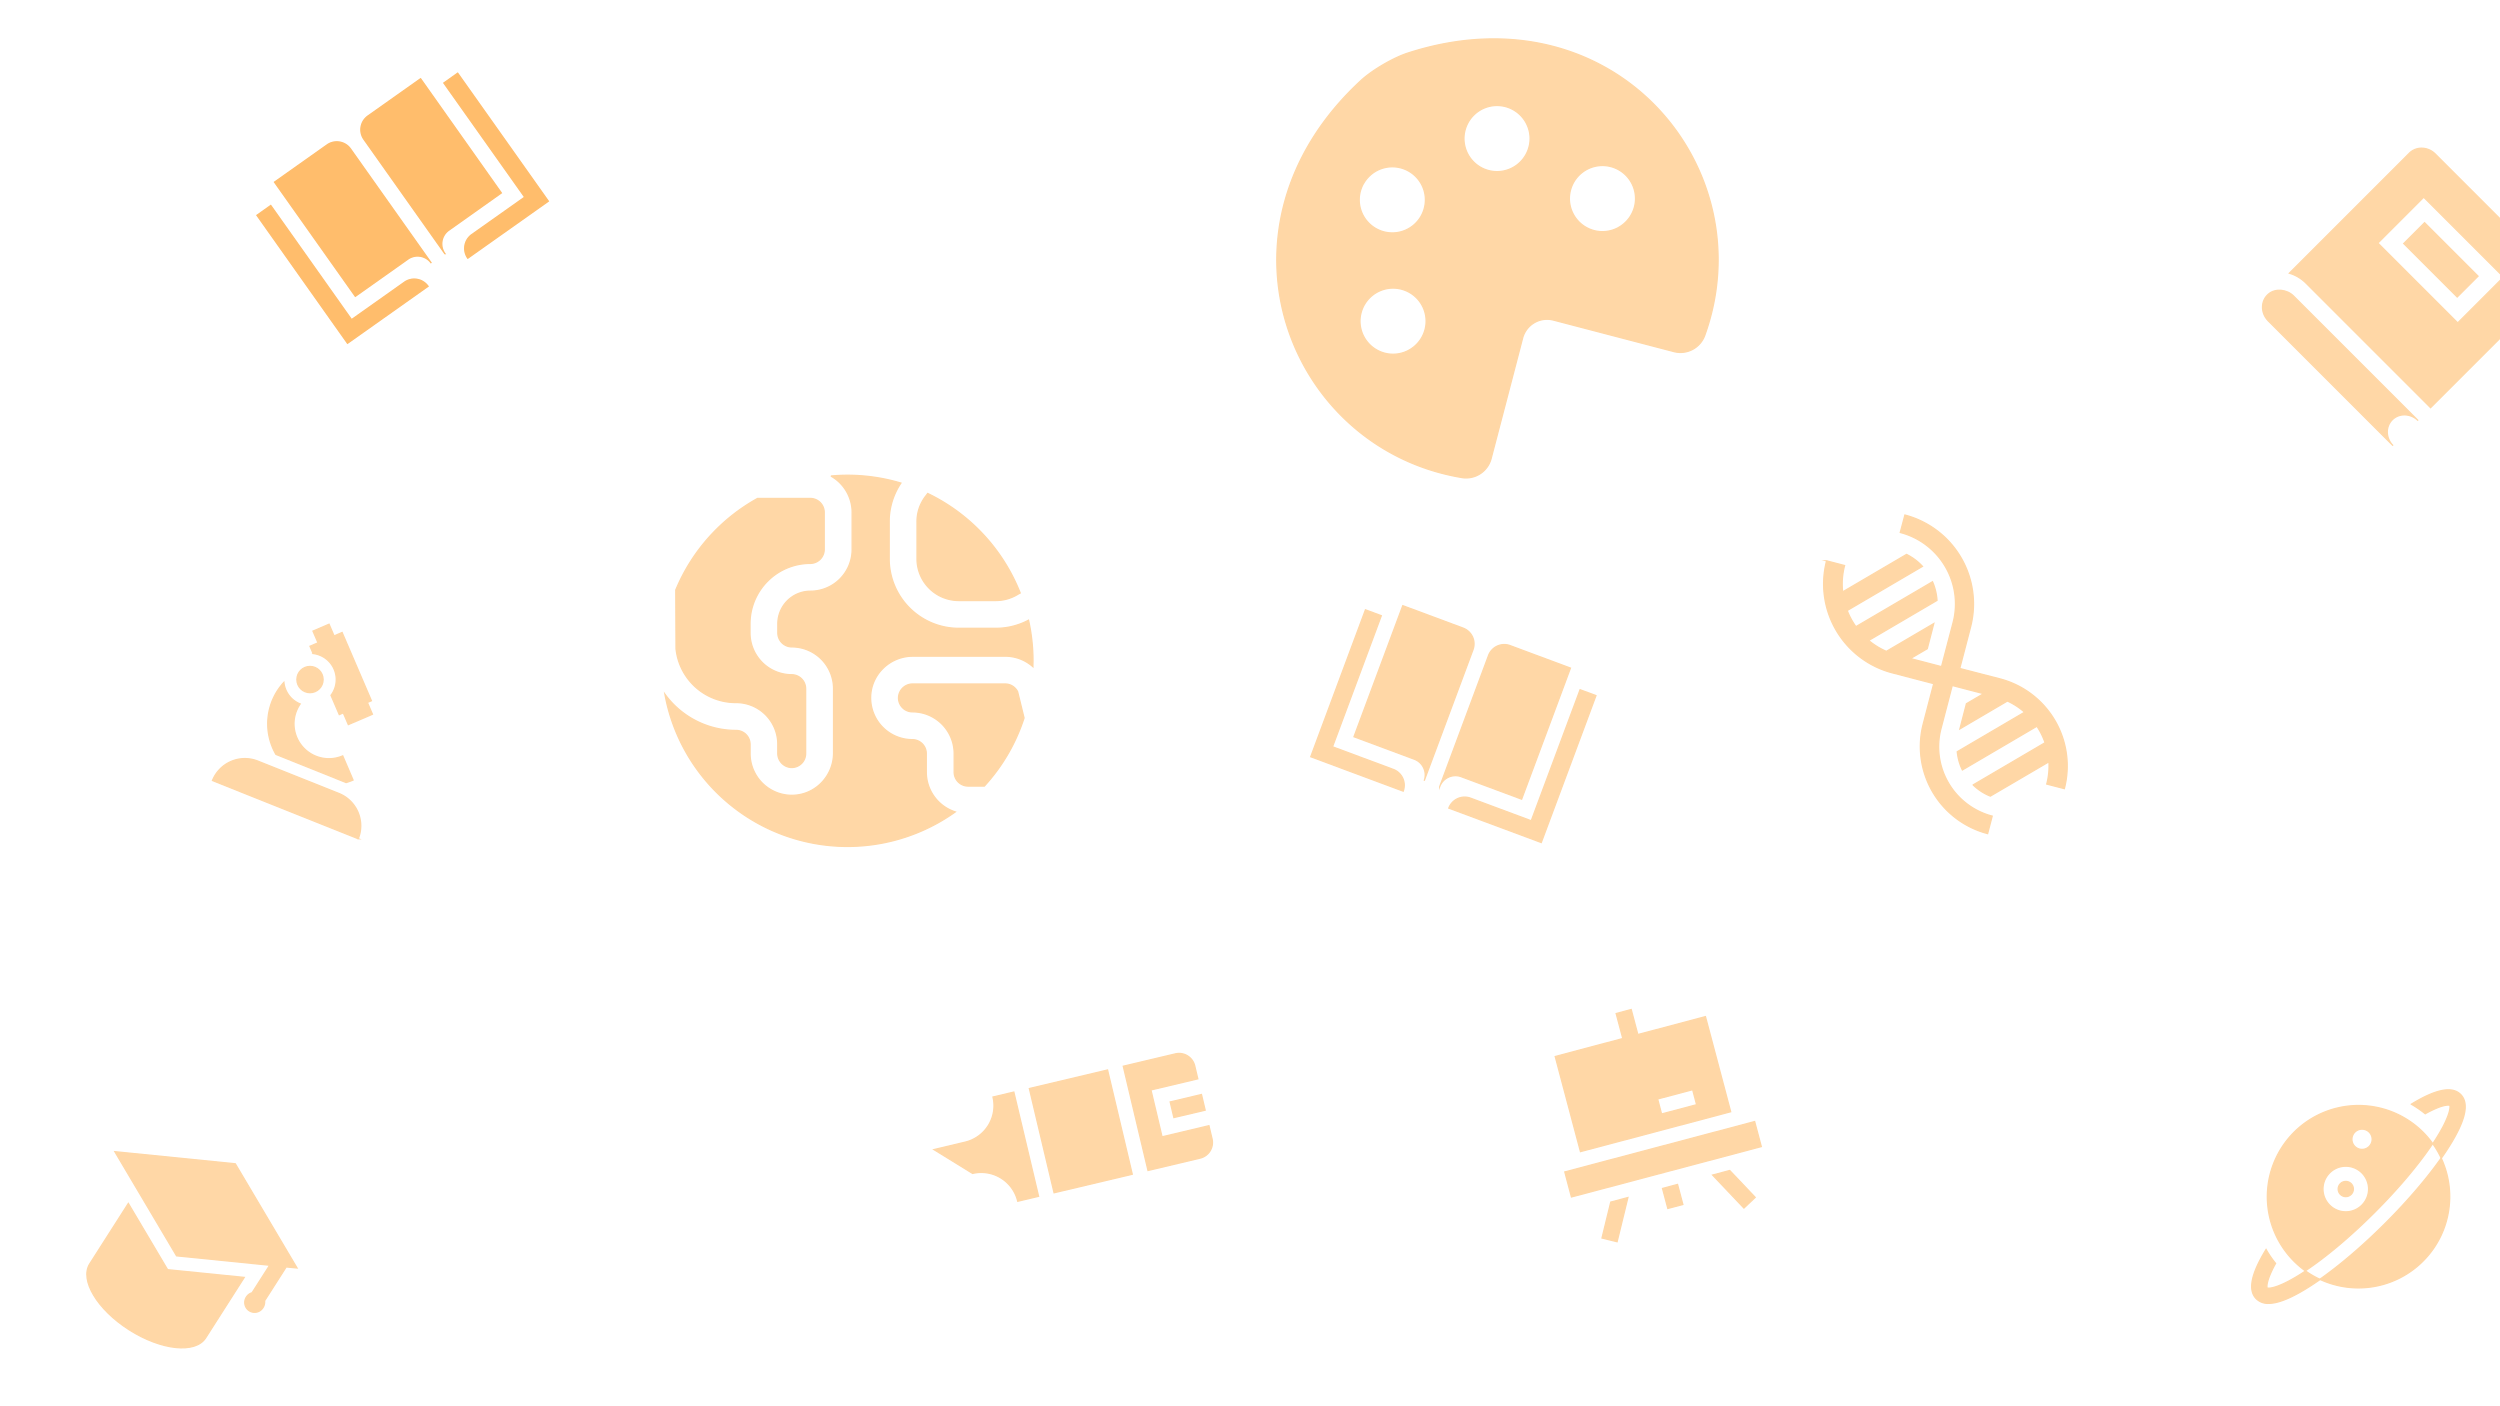 <svg id="Capa_1" data-name="Capa 1" xmlns="http://www.w3.org/2000/svg" viewBox="0 0 1920 1080"><title>FONDOS</title><g style="opacity:0.35"><rect x="1201.83" y="880.29" width="150.84" height="19.89" transform="translate(-185.62 357.41) rotate(-14.86)" style="fill:#ff8c00;stroke:#ff8c00;stroke-miterlimit:10"/><path d="M1257.86,794.54l-5.1-19.22-11.54,3.06,5.1,19.22-51.91,13.78,19.39,73.06,115.35-30.62-19.38-73.05ZM1303,848.41l-26.91,7.14L1273.05,844l26.91-7.14Z" style="fill:#ff8c00;stroke:#ff8c00;stroke-miterlimit:10"/><polygon points="1237.09 923.19 1230.34 950.8 1241.92 953.64 1250.22 919.7 1237.09 923.19" style="fill:#ff8c00;stroke:#ff8c00;stroke-miterlimit:10"/><polygon points="1328.42 898.95 1315.3 902.43 1339.33 927.78 1347.98 919.58 1328.42 898.95" style="fill:#ff8c00;stroke:#ff8c00;stroke-miterlimit:10"/><rect x="1278.69" y="910.84" width="11.93" height="15.91" transform="translate(-192.7 360.27) rotate(-14.86)" style="fill:#ff8c00;stroke:#ff8c00;stroke-miterlimit:10"/></g><g style="opacity:0.35"><path d="M1837.25,322.39c5.31-5.32,14.21-5,19.88.64l-95.66-95.66c-5.09-5.09-13.71-6-19-1.75-6.39,5.14-6.44,14.81-.41,20.84l95.81,95.81C1832.22,336.6,1831.93,327.7,1837.25,322.39Z" style="fill:#ff8c00;stroke:#ff8c00;stroke-miterlimit:10"/><rect x="1863.3" y="170.53" width="22.62" height="58.07" transform="translate(407.94 1384) rotate(-45)" style="fill:#ff8c00;stroke:#ff8c00;stroke-miterlimit:10"/><path d="M1850.43,117.62l-92.19,92.19a30.32,30.32,0,0,1,12.82,7.66l95.62,95.62,99.2-99.21-95.62-95.62C1864.61,112.61,1855.73,112.32,1850.43,117.62ZM1887.53,248l-61.33-61.33,35.23-35.24,61.33,61.33Z" style="fill:#ff8c00;stroke:#ff8c00;stroke-miterlimit:10"/></g><g style="opacity:0.35"><path d="M1459.41,408.94A56.72,56.72,0,0,1,1500,478.05L1491.1,512l-23.88-6.23,12.91-7.57,5-19.29-36.41,21.35a55.78,55.78,0,0,1-13.58-8.37l52.47-30.78a42,42,0,0,0-3.45-14.31l-58.83,34.5a57,57,0,0,1-6.7-12.42l57.81-33.9a42,42,0,0,0-12.22-9.18l-49.08,28.79a56,56,0,0,1,1.5-20.26l-13.82-3.6a70.57,70.57,0,0,0,50.45,86l31.84,8.3-8.06,30.92a69.17,69.17,0,0,0,49.44,84.26l3.5-13.42a55.07,55.07,0,0,1-39.35-67.1l8.67-33.24,24.11,6.28-13.2,7.75-5,19.3,36.47-21.41a54.35,54.35,0,0,1,13.21,8.6l-51.72,30.35a40.89,40.89,0,0,0,3.93,14l57.24-33.59a55.64,55.64,0,0,1,6.28,12.67l-55.24,32.41a40.47,40.47,0,0,0,13.2,8.6l45-26.37a54.78,54.78,0,0,1-1.68,17.11l13.5,3.52A69.16,69.16,0,0,0,1536,521.39l-30.92-8,8.3-31.84a70.57,70.57,0,0,0-50.41-86Z" style="fill:#ff8c00;stroke:#ff8c00;stroke-miterlimit:10"/></g><g style="opacity:0.35"><path d="M1874.83,889.41c-10.95,15.55-25.88,33-42.89,50s-34.68,32.14-50.31,43.1a70.1,70.1,0,0,0,93.2-93.1Z" style="fill:#ff8c00;stroke:#ff8c00;stroke-miterlimit:10"/><path d="M1770.66,976.11l-1.52,1c-18.24,11.91-26.38,12.75-28,12.07-.15-.48-.66-2.89,1.87-9.31a80.31,80.31,0,0,1,4.64-9.58,80.62,80.62,0,0,1-7.31-10.67c-11.57,18.89-14,31.31-7.49,37.83a12.72,12.72,0,0,0,9.42,3.54c7.47,0,17.83-4.26,31.3-12.83,2.69-1.71,5.46-3.57,8.28-5.56A69.38,69.38,0,0,1,1770.66,976.11Z" style="fill:#ff8c00;stroke:#ff8c00;stroke-miterlimit:10"/><path d="M1889.74,840.55c-6.52-6.52-18.93-4.08-37.82,7.48a81.25,81.25,0,0,1,10.66,7.32,83,83,0,0,1,9.53-4.63c6.47-2.55,8.89-2,9.36-1.88.68,1.64-.15,9.78-12.07,28-.33.51-.67,1-1,1.53a69.38,69.38,0,0,1,6.5,11.17q3-4.24,5.56-8.29C1893.54,860.7,1896.58,847.38,1889.74,840.55Z" style="fill:#ff8c00;stroke:#ff8c00;stroke-miterlimit:10"/><path d="M1860.84,869.46A70.07,70.07,0,1,0,1770.49,976c16.12-10.72,34.94-26.58,53.19-44.83s33.91-36.83,44.63-52.89A70.89,70.89,0,0,0,1860.84,869.46Zm-59.28,61.23a17.52,17.52,0,1,1,17.52-17.52A17.52,17.52,0,0,1,1801.56,930.69Zm18-50.22a7.79,7.79,0,1,1,2.28-5.51A7.75,7.75,0,0,1,1819.55,880.47Z" style="fill:#ff8c00;stroke:#ff8c00;stroke-miterlimit:10"/><circle cx="1801.56" cy="913.17" r="5.84" style="fill:#ff8c00;stroke:#ff8c00;stroke-miterlimit:10"/></g><g style="opacity:0.35"><path d="M789.9,476.32a53.36,53.36,0,0,1-25.07,6.24h-28.5a53.44,53.44,0,0,1-53.44-53.44V400.63a52.89,52.89,0,0,1,9-29.62,142.57,142.57,0,0,0-41-6q-6.47,0-12.77.58a32.07,32.07,0,0,1,16.33,27.92V422a32.06,32.06,0,0,1-32.06,32.06A25,25,0,0,0,597.39,479v7.13a10.74,10.74,0,0,0,10.78,10.68,32.09,32.09,0,0,1,32,32.06v49.48c0,17.32-13.57,31.81-30.87,32.44a32.1,32.1,0,0,1-33.25-32v-7.12a10.67,10.67,0,0,0-10.65-10.69,67.55,67.55,0,0,1-54.74-27.84,142.53,142.53,0,0,0,223,90.41A32.13,32.13,0,0,1,711.39,593V578.75a10.71,10.71,0,0,0-10.64-10.69,32.09,32.09,0,0,1-32.08-33.49c.75-17.2,15.2-30.63,32.42-30.63H772A32,32,0,0,1,793.25,512c0-1.5.08-3,.08-4.52A143,143,0,0,0,789.9,476.32Z" style="fill:#ff8c00;stroke:#ff8c00;stroke-miterlimit:10"/><path d="M712.48,379l-1.61,2.14a31.75,31.75,0,0,0-6.6,19.5v28.5a32.06,32.06,0,0,0,32.06,32.06h28.5a32,32,0,0,0,16.68-4.67l.44-.26,1.56-.85A143,143,0,0,0,712.48,379Z" style="fill:#ff8c00;stroke:#ff8c00;stroke-miterlimit:10"/><path d="M781.51,531.19a10.69,10.69,0,0,0-9.55-5.88h-71a10.83,10.83,0,0,0-10.87,9.87,10.7,10.7,0,0,0,10.66,11.51,32.09,32.09,0,0,1,32.06,32.06V593a10.69,10.69,0,0,0,10.69,10.69H756a142.35,142.35,0,0,0,30.47-52.3Z" style="fill:#ff8c00;stroke:#ff8c00;stroke-miterlimit:10"/><path d="M622.33,382.81H581.79A143.05,143.05,0,0,0,519,453.11l.19,45.09a46.11,46.11,0,0,0,46,41.36,32,32,0,0,1,32.16,31.87v7.1a10.84,10.84,0,0,0,9.87,10.88,10.7,10.7,0,0,0,11.51-10.66V528.87A10.74,10.74,0,0,0,608,518.19a32.1,32.1,0,0,1-32-32.07V479a46.36,46.36,0,0,1,46.28-46.31A10.73,10.73,0,0,0,633,422V393.5A10.7,10.7,0,0,0,622.33,382.81Z" style="fill:#ff8c00;stroke:#ff8c00;stroke-miterlimit:10"/></g><g style="opacity:0.35"><path d="M275.14,644.17a26.79,26.79,0,0,0-14.94-34.82L198,584.52a26.79,26.79,0,0,0-34.82,14.94h0l112,44.71Z" style="fill:#ff8c00;stroke:#ff8c00;stroke-miterlimit:10"/><circle cx="238.08" cy="521.9" r="10.07" style="fill:#ff8c00;stroke:#ff8c00;stroke-miterlimit:10"/><path d="M282.15,539.49l3.09-1.32-22.51-52.42-6.16,2.65-3.87-9-12.33,5.29,3.87,9-6.17,2.64,2.39,5.56a20.49,20.49,0,0,1,5.09,1.3A20.14,20.14,0,0,1,254.21,534l6.36,14.81,3.08-1.33,3.87,9,18.5-7.94Z" style="fill:#ff8c00;stroke:#ff8c00;stroke-miterlimit:10"/><path d="M263.21,580.53a26.84,26.84,0,0,1-32.68-39.91,20,20,0,0,1-11-10.73,20.34,20.34,0,0,1-1.52-5.82,47,47,0,0,0-6.09,55.3L265.83,601a46.42,46.42,0,0,0,5.32-1.92Z" style="fill:#ff8c00;stroke:#ff8c00;stroke-miterlimit:10"/></g><g style="opacity:0.35"><path d="M282.63,89.07a12.87,12.87,0,0,0-3.07,18l62.06,87.68a12.9,12.9,0,0,1,3.08-18L385,148.17,323,60.5Z" style="fill:#ff8c00;stroke:#ff8c00;stroke-miterlimit:10"/><path d="M251.19,111.32l-40.35,28.56,62.06,87.67L313.24,199a12.9,12.9,0,0,1,18,3.07l-62.06-87.68A12.89,12.89,0,0,0,251.19,111.32Z" style="fill:#ff8c00;stroke:#ff8c00;stroke-miterlimit:10"/><path d="M340.89,63.74,403,151.41l-40.63,28.75a13,13,0,0,0-3.09,18.1l61.82-43.76L351.49,56.23Z" style="fill:#ff8c00;stroke:#ff8c00;stroke-miterlimit:10"/><path d="M310.62,216.76,270,245.51l-62.06-87.67-10.6,7.5,69.56,98.27,61.82-43.76A13,13,0,0,0,310.62,216.76Z" style="fill:#ff8c00;stroke:#ff8c00;stroke-miterlimit:10"/></g><g style="opacity:0.35"><path d="M282.63,89.07a12.87,12.87,0,0,0-3.07,18l62.06,87.68a12.9,12.9,0,0,1,3.08-18L385,148.17,323,60.5Z" style="fill:#ff8c00;stroke:#ff8c00;stroke-miterlimit:10"/><path d="M251.19,111.32l-40.35,28.56,62.06,87.67L313.24,199a12.9,12.9,0,0,1,18,3.07l-62.06-87.68A12.89,12.89,0,0,0,251.19,111.32Z" style="fill:#ff8c00;stroke:#ff8c00;stroke-miterlimit:10"/><path d="M340.89,63.74,403,151.41l-40.63,28.75a13,13,0,0,0-3.09,18.1l61.82-43.76L351.49,56.23Z" style="fill:#ff8c00;stroke:#ff8c00;stroke-miterlimit:10"/><path d="M310.62,216.76,270,245.51l-62.06-87.67-10.6,7.5,69.56,98.27,61.82-43.76A13,13,0,0,0,310.62,216.76Z" style="fill:#ff8c00;stroke:#ff8c00;stroke-miterlimit:10"/></g><g style="opacity:0.35"><rect x="799.25" y="827.69" width="61.71" height="82.28" transform="translate(-178.11 215.04) rotate(-13.34)" style="fill:#ff8c00;stroke:#ff8c00;stroke-miterlimit:10"/><rect x="899.83" y="843.2" width="24.68" height="12.34" transform="translate(-171.4 233.45) rotate(-13.34)" style="fill:#ff8c00;stroke:#ff8c00;stroke-miterlimit:10"/><path d="M930.83,874.54l-2.38-10-36,8.54-8.54-36,36-8.54-2.38-10a12.34,12.34,0,0,0-14.86-9.16l-40,9.49,19,80.07,40-9.5A12.34,12.34,0,0,0,930.83,874.54Z" style="fill:#ff8c00;stroke:#ff8c00;stroke-miterlimit:10"/><path d="M778.62,838.71l-16,3.8a28.79,28.79,0,0,1-21.38,34.66l-24,5.7,29.72,18.32a28.8,28.8,0,0,1,34.67,21.38l16-3.8Z" style="fill:#ff8c00;stroke:#ff8c00;stroke-miterlimit:10"/></g><g style="opacity:0.35"><path d="M1045.23,61.83c-122.4,113.18-56.58,282.91,77.92,305a19.85,19.85,0,0,0,21.91-14.25l24.29-92.89a19.42,19.42,0,0,1,23.7-13.87l92.89,24.29A19.84,19.84,0,0,0,1309.09,258c46.6-128.09-69.17-268.58-227.78-217.27C1070.11,44.34,1053.87,53.84,1045.23,61.83Zm2,79.08a25.41,25.41,0,1,1,9.51,34.66A25.41,25.41,0,0,1,1047.19,140.91Zm35.47,127.68a25.41,25.41,0,1,1,9.1-34.77A25.4,25.4,0,0,1,1082.66,268.59Zm67.17-136.76a25.41,25.41,0,1,1,25.26-25.56A25.42,25.42,0,0,1,1149.83,131.83Zm93.65,42.62a25.41,25.41,0,1,1,9.1-34.77A25.4,25.4,0,0,1,1243.48,174.45Z" style="fill:#ff8c00;stroke:#ff8c00;stroke-miterlimit:10"/></g><g style="opacity:0.35"><path d="M219.67,973l8.44.8-47.39-80L88.2,884.48l47.4,80,71.5,7.21-13.51,21.17a7.45,7.45,0,0,0-4.28,3.17,7.55,7.55,0,1,0,12.72,8.12,8,8,0,0,0,1.18-5.15l16.55-25.93Z" style="fill:#ff8c00;stroke:#ff8c00;stroke-miterlimit:10"/><path d="M128.72,975.12,98.56,924.23,68.93,970.64c-7.85,12.29,5.72,35,30.3,50.67s50.87,18.45,58.72,6.16l29.63-46.42Z" style="fill:#ff8c00;stroke:#ff8c00;stroke-miterlimit:10"/></g><g style="opacity:0.35"><path d="M1159.76,495.84a12.87,12.87,0,0,0-16.56,7.58l-37.49,100.67a12.9,12.9,0,0,1,16.58-7.58l46.32,17.25,37.48-100.66Z" style="fill:#ff8c00;stroke:#ff8c00;stroke-miterlimit:10"/><path d="M1123.66,482.4l-46.32-17.24-37.48,100.66,46.32,17.24a12.89,12.89,0,0,1,7.58,16.58L1131.24,499A12.89,12.89,0,0,0,1123.66,482.4Z" style="fill:#ff8c00;stroke:#ff8c00;stroke-miterlimit:10"/><path d="M1213.51,529.71,1176,630.37,1129.39,613a13,13,0,0,0-16.7,7.63l71,26.43,42-112.83Z" style="fill:#ff8c00;stroke:#ff8c00;stroke-miterlimit:10"/><path d="M1070,590.9l-46.64-17.36,37.48-100.67-12.17-4.53-42,112.83,71,26.43A13,13,0,0,0,1070,590.9Z" style="fill:#ff8c00;stroke:#ff8c00;stroke-miterlimit:10"/></g></svg>